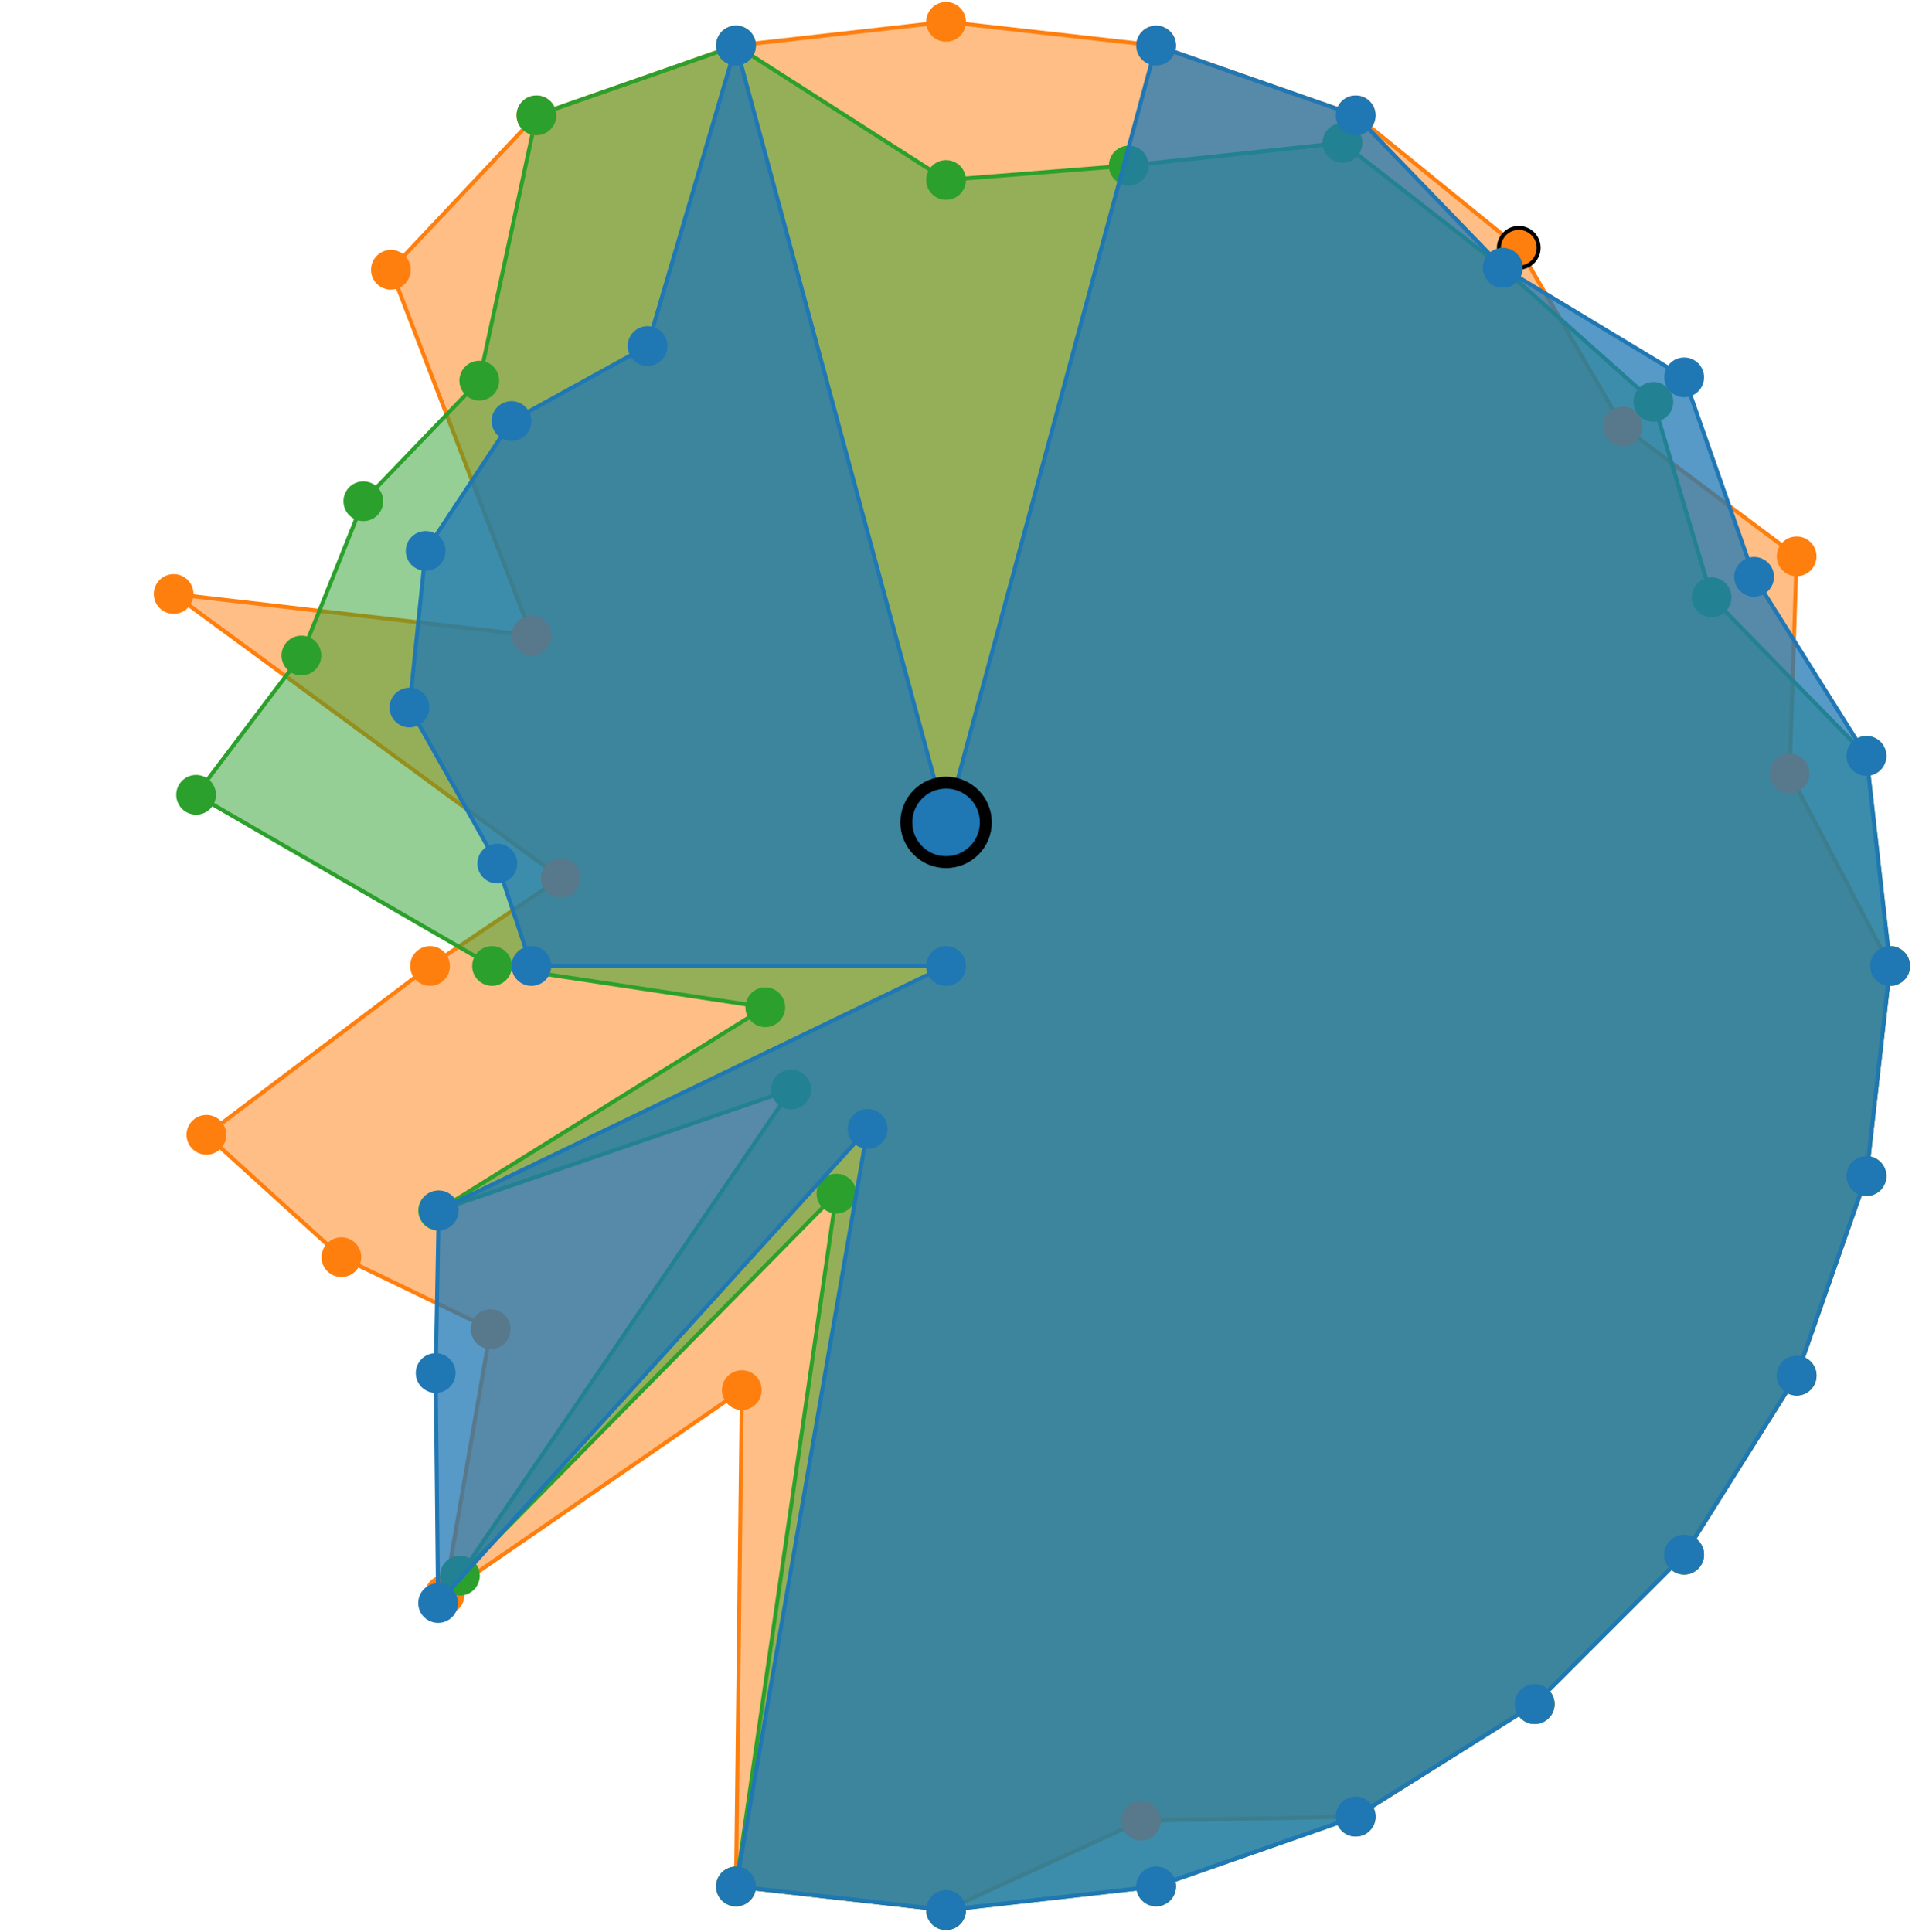 <?xml version="1.0" encoding="UTF-8" standalone="no"?>
<svg width="481px" height="486px" viewBox="0 0 481 486" version="1.1" xmlns="http://www.w3.org/2000/svg" xmlns:xlink="http://www.w3.org/1999/xlink" xmlns:sketch="http://www.bohemiancoding.com/sketch/ns">
    <!-- Generator: Sketch 3.3.2 (12043) - http://www.bohemiancoding.com/sketch -->
    <title>Slice 1</title>
    <desc>Created with Sketch.</desc>
    <defs></defs>
    <g id="Page-1" stroke="none" stroke-width="1" fill="none" fill-rule="evenodd" sketch:type="MSPage">
        <g id="Group" sketch:type="MSLayerGroup">
            <g transform="translate(119, 124)" id="Shape" fill="#000000" sketch:type="MSShapeGroup">
                <path d="M119,0.25 L92.576,3.227"></path>
                <path d="M92.576,3.227 L67.476,12.01"></path>
                <path d="M67.476,12.01 L44.961,26.158"></path>
                <path d="M44.961,26.158 L26.158,44.961"></path>
                <path d="M26.158,44.961 L12.01,67.476"></path>
                <path d="M12.01,67.476 L3.227,92.576"></path>
                <path d="M3.227,92.576 L0.25,119"></path>
                <path d="M0.25,119 L3.227,145.424"></path>
                <path d="M3.227,145.424 L12.01,170.524"></path>
                <path d="M12.01,170.524 L26.158,193.039"></path>
                <path d="M26.158,193.039 L44.961,211.842"></path>
                <path d="M44.961,211.842 L67.476,225.99"></path>
                <path d="M67.476,225.99 L92.576,234.773"></path>
                <path d="M92.576,234.773 L119,237.75"></path>
                <path d="M119,237.75 L145.424,234.773"></path>
                <path d="M145.424,234.773 L170.524,225.99"></path>
                <path d="M170.524,225.99 L193.039,211.842"></path>
                <path d="M193.039,211.842 L211.842,193.039"></path>
                <path d="M211.842,193.039 L225.99,170.524"></path>
                <path d="M225.99,170.524 L234.773,145.424"></path>
                <path d="M234.773,145.424 L237.75,119"></path>
                <path d="M237.75,119 L234.773,92.576"></path>
                <path d="M234.773,92.576 L225.99,67.476"></path>
                <path d="M225.99,67.476 L211.842,44.961"></path>
                <path d="M211.842,44.961 L193.039,26.158"></path>
                <path d="M193.039,26.158 L170.524,12.01"></path>
                <path d="M170.524,12.01 L145.424,3.227"></path>
                <path d="M145.424,3.227 L119,0.25"></path>
            </g>
            <g transform="translate(0, 5)" id="Shape" fill="#000000" sketch:type="MSShapeGroup">
                <path d="M238,0.5 L185.151,6.455"></path>
                <path d="M185.151,6.455 L134.953,24.02"></path>
                <path d="M134.953,24.02 L89.921,52.315"></path>
                <path d="M89.921,52.315 L52.315,89.921"></path>
                <path d="M52.315,89.921 L24.02,134.953"></path>
                <path d="M24.02,134.953 L6.455,185.151"></path>
                <path d="M6.455,185.151 L0.5,238"></path>
                <path d="M0.5,238 L6.455,290.849"></path>
                <path d="M6.455,290.849 L24.02,341.047"></path>
                <path d="M24.02,341.047 L52.315,386.079"></path>
                <path d="M52.315,386.079 L89.921,423.685"></path>
                <path d="M89.921,423.685 L134.953,451.98"></path>
                <path d="M134.953,451.98 L185.151,469.545"></path>
                <path d="M185.151,469.545 L238,475.5"></path>
                <path d="M238,475.5 L290.849,469.545"></path>
                <path d="M290.849,469.545 L341.047,451.98"></path>
                <path d="M341.047,451.98 L386.079,423.685"></path>
                <path d="M386.079,423.685 L423.685,386.079"></path>
                <path d="M423.685,386.079 L451.98,341.047"></path>
                <path d="M451.98,341.047 L469.545,290.849"></path>
                <path d="M469.545,290.849 L475.5,238"></path>
                <path d="M475.5,238 L469.545,185.151"></path>
                <path d="M469.545,185.151 L451.98,134.953"></path>
                <path d="M451.98,134.953 L423.685,89.921"></path>
                <path d="M423.685,89.921 L386.079,52.315"></path>
                <path d="M386.079,52.315 L341.047,24.02"></path>
                <path d="M341.047,24.02 L290.849,6.455"></path>
                <path d="M290.849,6.455 L238,0.5"></path>
            </g>
            <path d="M238,243 L238,5.5" id="Shape" fill="#000000" sketch:type="MSShapeGroup"></path>
            <path d="M238,243 L185.151,11.455" id="Shape" fill="#000000" sketch:type="MSShapeGroup"></path>
            <path d="M238,243 L134.953,29.02" id="Shape" fill="#000000" sketch:type="MSShapeGroup"></path>
            <path d="M238,243 L89.921,57.315" id="Shape" fill="#000000" sketch:type="MSShapeGroup"></path>
            <path d="M238,243 L52.315,94.921" id="Shape" fill="#000000" sketch:type="MSShapeGroup"></path>
            <path d="M238,243 L24.02,139.953" id="Shape" fill="#000000" sketch:type="MSShapeGroup"></path>
            <path d="M238,243 L6.455,190.151" id="Shape" fill="#000000" sketch:type="MSShapeGroup"></path>
            <path d="M238,243 L0.5,243" id="Shape" fill="#000000" sketch:type="MSShapeGroup"></path>
            <path d="M238,243 L6.455,295.849" id="Shape" fill="#000000" sketch:type="MSShapeGroup"></path>
            <path d="M238,243 L24.02,346.047" id="Shape" fill="#000000" sketch:type="MSShapeGroup"></path>
            <path d="M238,243 L52.315,391.079" id="Shape" fill="#000000" sketch:type="MSShapeGroup"></path>
            <path d="M238,243 L89.921,428.685" id="Shape" fill="#000000" sketch:type="MSShapeGroup"></path>
            <path d="M238,243 L134.953,456.98" id="Shape" fill="#000000" sketch:type="MSShapeGroup"></path>
            <path d="M238,243 L185.151,474.545" id="Shape" fill="#000000" sketch:type="MSShapeGroup"></path>
            <path d="M238,243 L238,480.5" id="Shape" fill="#000000" sketch:type="MSShapeGroup"></path>
            <path d="M238,243 L290.849,474.545" id="Shape" fill="#000000" sketch:type="MSShapeGroup"></path>
            <path d="M238,243 L341.047,456.98" id="Shape" fill="#000000" sketch:type="MSShapeGroup"></path>
            <path d="M238,243 L386.079,428.685" id="Shape" fill="#000000" sketch:type="MSShapeGroup"></path>
            <path d="M238,243 L423.685,391.079" id="Shape" fill="#000000" sketch:type="MSShapeGroup"></path>
            <path d="M238,243 L451.98,346.047" id="Shape" fill="#000000" sketch:type="MSShapeGroup"></path>
            <path d="M238,243 L469.545,295.849" id="Shape" fill="#000000" sketch:type="MSShapeGroup"></path>
            <path d="M238,243 L475.5,243" id="Shape" fill="#000000" sketch:type="MSShapeGroup"></path>
            <path d="M238,243 L469.545,190.151" id="Shape" fill="#000000" sketch:type="MSShapeGroup"></path>
            <path d="M238,243 L451.98,139.953" id="Shape" fill="#000000" sketch:type="MSShapeGroup"></path>
            <path d="M238,243 L423.685,94.921" id="Shape" fill="#000000" sketch:type="MSShapeGroup"></path>
            <path d="M238,243 L386.079,57.315" id="Shape" fill="#000000" sketch:type="MSShapeGroup"></path>
            <path d="M238,243 L341.047,29.02" id="Shape" fill="#000000" sketch:type="MSShapeGroup"></path>
            <path d="M238,243 L290.849,11.455" id="Shape" fill="#000000" sketch:type="MSShapeGroup"></path>
            <path d="M238,5.5 L185.151,11.455 L134.953,29.02 L98.332,67.862 L133.738,159.854 L43.685,149.423 L141.075,220.878 L108.183,243 L51.93,285.469 L85.882,316.256 L123.432,334.365 L111.852,401.185 L186.621,349.69 L185.151,474.545 L238,480.5 L287.075,458.013 L341.047,456.98 L386.079,428.685 L423.685,391.079 L451.98,346.047 L469.545,295.849 L475.5,243 L450.211,194.564 L451.98,139.953 L408.217,107.256 L382.081,62.329 L341.047,29.02 L290.849,11.455 L238,5.5 Z" id="Shape" stroke="#FF7F0E" fill-opacity="0.5" fill="#FF7F0E" sketch:type="MSShapeGroup"></path>
            <path d="M238,45.281 L185.151,11.455 L134.953,29.02 L120.573,95.752 L91.402,126.092 L75.824,164.9 L49.337,199.939 L123.786,243 L192.524,253.379 L110.232,304.53 L199.025,274.082 L115.702,396.357 L210.425,300.261 L185.151,474.545 L238,480.5 L290.849,474.545 L341.047,456.98 L386.079,428.685 L423.685,391.079 L451.98,346.047 L469.545,295.849 L475.5,243 L469.545,190.151 L430.582,150.257 L415.942,101.096 L378.068,67.361 L337.719,35.931 L283.957,41.648 L238,45.281 Z" id="Shape" stroke="#2CA02C" fill-opacity="0.5" fill="#2CA02C" sketch:type="MSShapeGroup"></path>
            <g transform="translate(38, 0)" id="Oval" fill="#FF7F0E" sketch:type="MSShapeGroup">
                <circle cx="200" cy="5.5" r="5"></circle>
                <circle cx="147.151" cy="11.455" r="5"></circle>
                <circle cx="96.953" cy="29.02" r="5"></circle>
                <circle cx="60.332" cy="67.862" r="5"></circle>
                <circle cx="95.738" cy="159.854" r="5"></circle>
                <circle cx="5.685" cy="149.423" r="5"></circle>
                <circle cx="103.075" cy="220.878" r="5"></circle>
                <circle cx="70.183" cy="243" r="5"></circle>
                <circle cx="13.93" cy="285.469" r="5"></circle>
                <circle cx="47.882" cy="316.256" r="5"></circle>
                <circle cx="85.432" cy="334.365" r="5"></circle>
                <circle cx="73.852" cy="401.185" r="5"></circle>
                <circle cx="148.621" cy="349.69" r="5"></circle>
                <circle cx="147.151" cy="474.545" r="5"></circle>
                <circle cx="200" cy="480.5" r="5"></circle>
                <circle cx="249.075" cy="458.013" r="5"></circle>
                <circle cx="303.047" cy="456.98" r="5"></circle>
                <circle cx="348.079" cy="428.685" r="5"></circle>
                <circle cx="385.685" cy="391.079" r="5"></circle>
                <circle cx="413.98" cy="346.047" r="5"></circle>
                <circle cx="431.545" cy="295.849" r="5"></circle>
                <circle cx="437.5" cy="243" r="5"></circle>
                <circle cx="412.211" cy="194.564" r="5"></circle>
                <circle cx="413.98" cy="139.953" r="5"></circle>
                <circle cx="370.217" cy="107.256" r="5"></circle>
                <circle stroke="#000000" cx="344.081" cy="62.329" r="5"></circle>
                <circle cx="303.047" cy="29.02" r="5"></circle>
                <circle cx="252.849" cy="11.455" r="5"></circle>
            </g>
            <g transform="translate(44, 6)" id="Oval" fill="#2CA02C" sketch:type="MSShapeGroup">
                <circle cx="194" cy="39.281" r="5"></circle>
                <circle cx="141.151" cy="5.455" r="5"></circle>
                <circle cx="90.953" cy="23.02" r="5"></circle>
                <circle cx="76.573" cy="89.752" r="5"></circle>
                <circle cx="47.402" cy="120.092" r="5"></circle>
                <circle cx="31.824" cy="158.9" r="5"></circle>
                <circle cx="5.337" cy="193.939" r="5"></circle>
                <circle cx="79.786" cy="237" r="5"></circle>
                <circle cx="148.524" cy="247.379" r="5"></circle>
                <circle cx="66.232" cy="298.53" r="5"></circle>
                <circle cx="155.025" cy="268.082" r="5"></circle>
                <circle cx="71.702" cy="390.357" r="5"></circle>
                <circle cx="166.425" cy="294.261" r="5"></circle>
                <circle cx="141.151" cy="468.545" r="5"></circle>
                <circle cx="194" cy="474.5" r="5"></circle>
                <circle cx="246.849" cy="468.545" r="5"></circle>
                <circle cx="297.047" cy="450.98" r="5"></circle>
                <circle cx="342.079" cy="422.685" r="5"></circle>
                <circle cx="379.685" cy="385.079" r="5"></circle>
                <circle cx="407.98" cy="340.047" r="5"></circle>
                <circle cx="425.545" cy="289.849" r="5"></circle>
                <circle cx="431.5" cy="237" r="5"></circle>
                <circle cx="425.545" cy="184.151" r="5"></circle>
                <circle cx="386.582" cy="144.257" r="5"></circle>
                <circle cx="371.942" cy="95.096" r="5"></circle>
                <circle cx="334.068" cy="61.361" r="5"></circle>
                <circle cx="293.719" cy="29.931" r="5"></circle>
                <circle cx="239.957" cy="35.648" r="5"></circle>
            </g>
            <path d="M238,206.876 L185.151,11.455 L162.899,87.051 L128.673,105.909 L107.074,138.59 L103,177.987 L125.098,217.231 L133.69,243 L238,243 L110.361,304.468 L109.599,345.397 L110.208,403.246 L218.266,283.977 L185.151,474.545 L238,480.5 L290.849,474.545 L341.047,456.98 L386.079,428.685 L423.685,391.079 L451.98,346.047 L469.545,295.849 L475.5,243 L469.545,190.151 L441.281,145.105 L423.685,94.921 L378.068,67.361 L341.047,29.02 L290.849,11.455 L238,206.876 Z" id="Shape" stroke="#1F77B4" fill-opacity="0.75" fill="#1F77B4" sketch:type="MSShapeGroup"></path>
            <g transform="translate(97, 6)" id="Oval" fill="#1F77B4" sketch:type="MSShapeGroup">
                <circle stroke="#000000" stroke-width="3" cx="141" cy="200.876" r="10"></circle>
                <circle cx="88.151" cy="5.455" r="5"></circle>
                <circle cx="65.899" cy="81.051" r="5"></circle>
                <circle cx="31.673" cy="99.909" r="5"></circle>
                <circle cx="10.074" cy="132.59" r="5"></circle>
                <circle cx="6" cy="171.987" r="5"></circle>
                <circle cx="28.098" cy="211.231" r="5"></circle>
                <circle cx="36.69" cy="237" r="5"></circle>
                <circle cx="141" cy="237" r="5"></circle>
                <circle cx="13.361" cy="298.468" r="5"></circle>
                <circle cx="12.599" cy="339.397" r="5"></circle>
                <circle cx="13.208" cy="397.246" r="5"></circle>
                <circle cx="121.266" cy="277.977" r="5"></circle>
                <circle cx="88.151" cy="468.545" r="5"></circle>
                <circle cx="141" cy="474.5" r="5"></circle>
                <circle cx="193.849" cy="468.545" r="5"></circle>
                <circle cx="244.047" cy="450.98" r="5"></circle>
                <circle cx="289.079" cy="422.685" r="5"></circle>
                <circle cx="326.685" cy="385.079" r="5"></circle>
                <circle cx="354.98" cy="340.047" r="5"></circle>
                <circle cx="372.545" cy="289.849" r="5"></circle>
                <circle cx="378.5" cy="237" r="5"></circle>
                <circle cx="372.545" cy="184.151" r="5"></circle>
                <circle cx="344.281" cy="139.105" r="5"></circle>
                <circle cx="326.685" cy="88.921" r="5"></circle>
                <circle cx="281.068" cy="61.361" r="5"></circle>
                <circle cx="244.047" cy="23.02" r="5"></circle>
                <circle cx="193.849" cy="5.455" r="5"></circle>
            </g>
        </g>
    </g>
</svg>